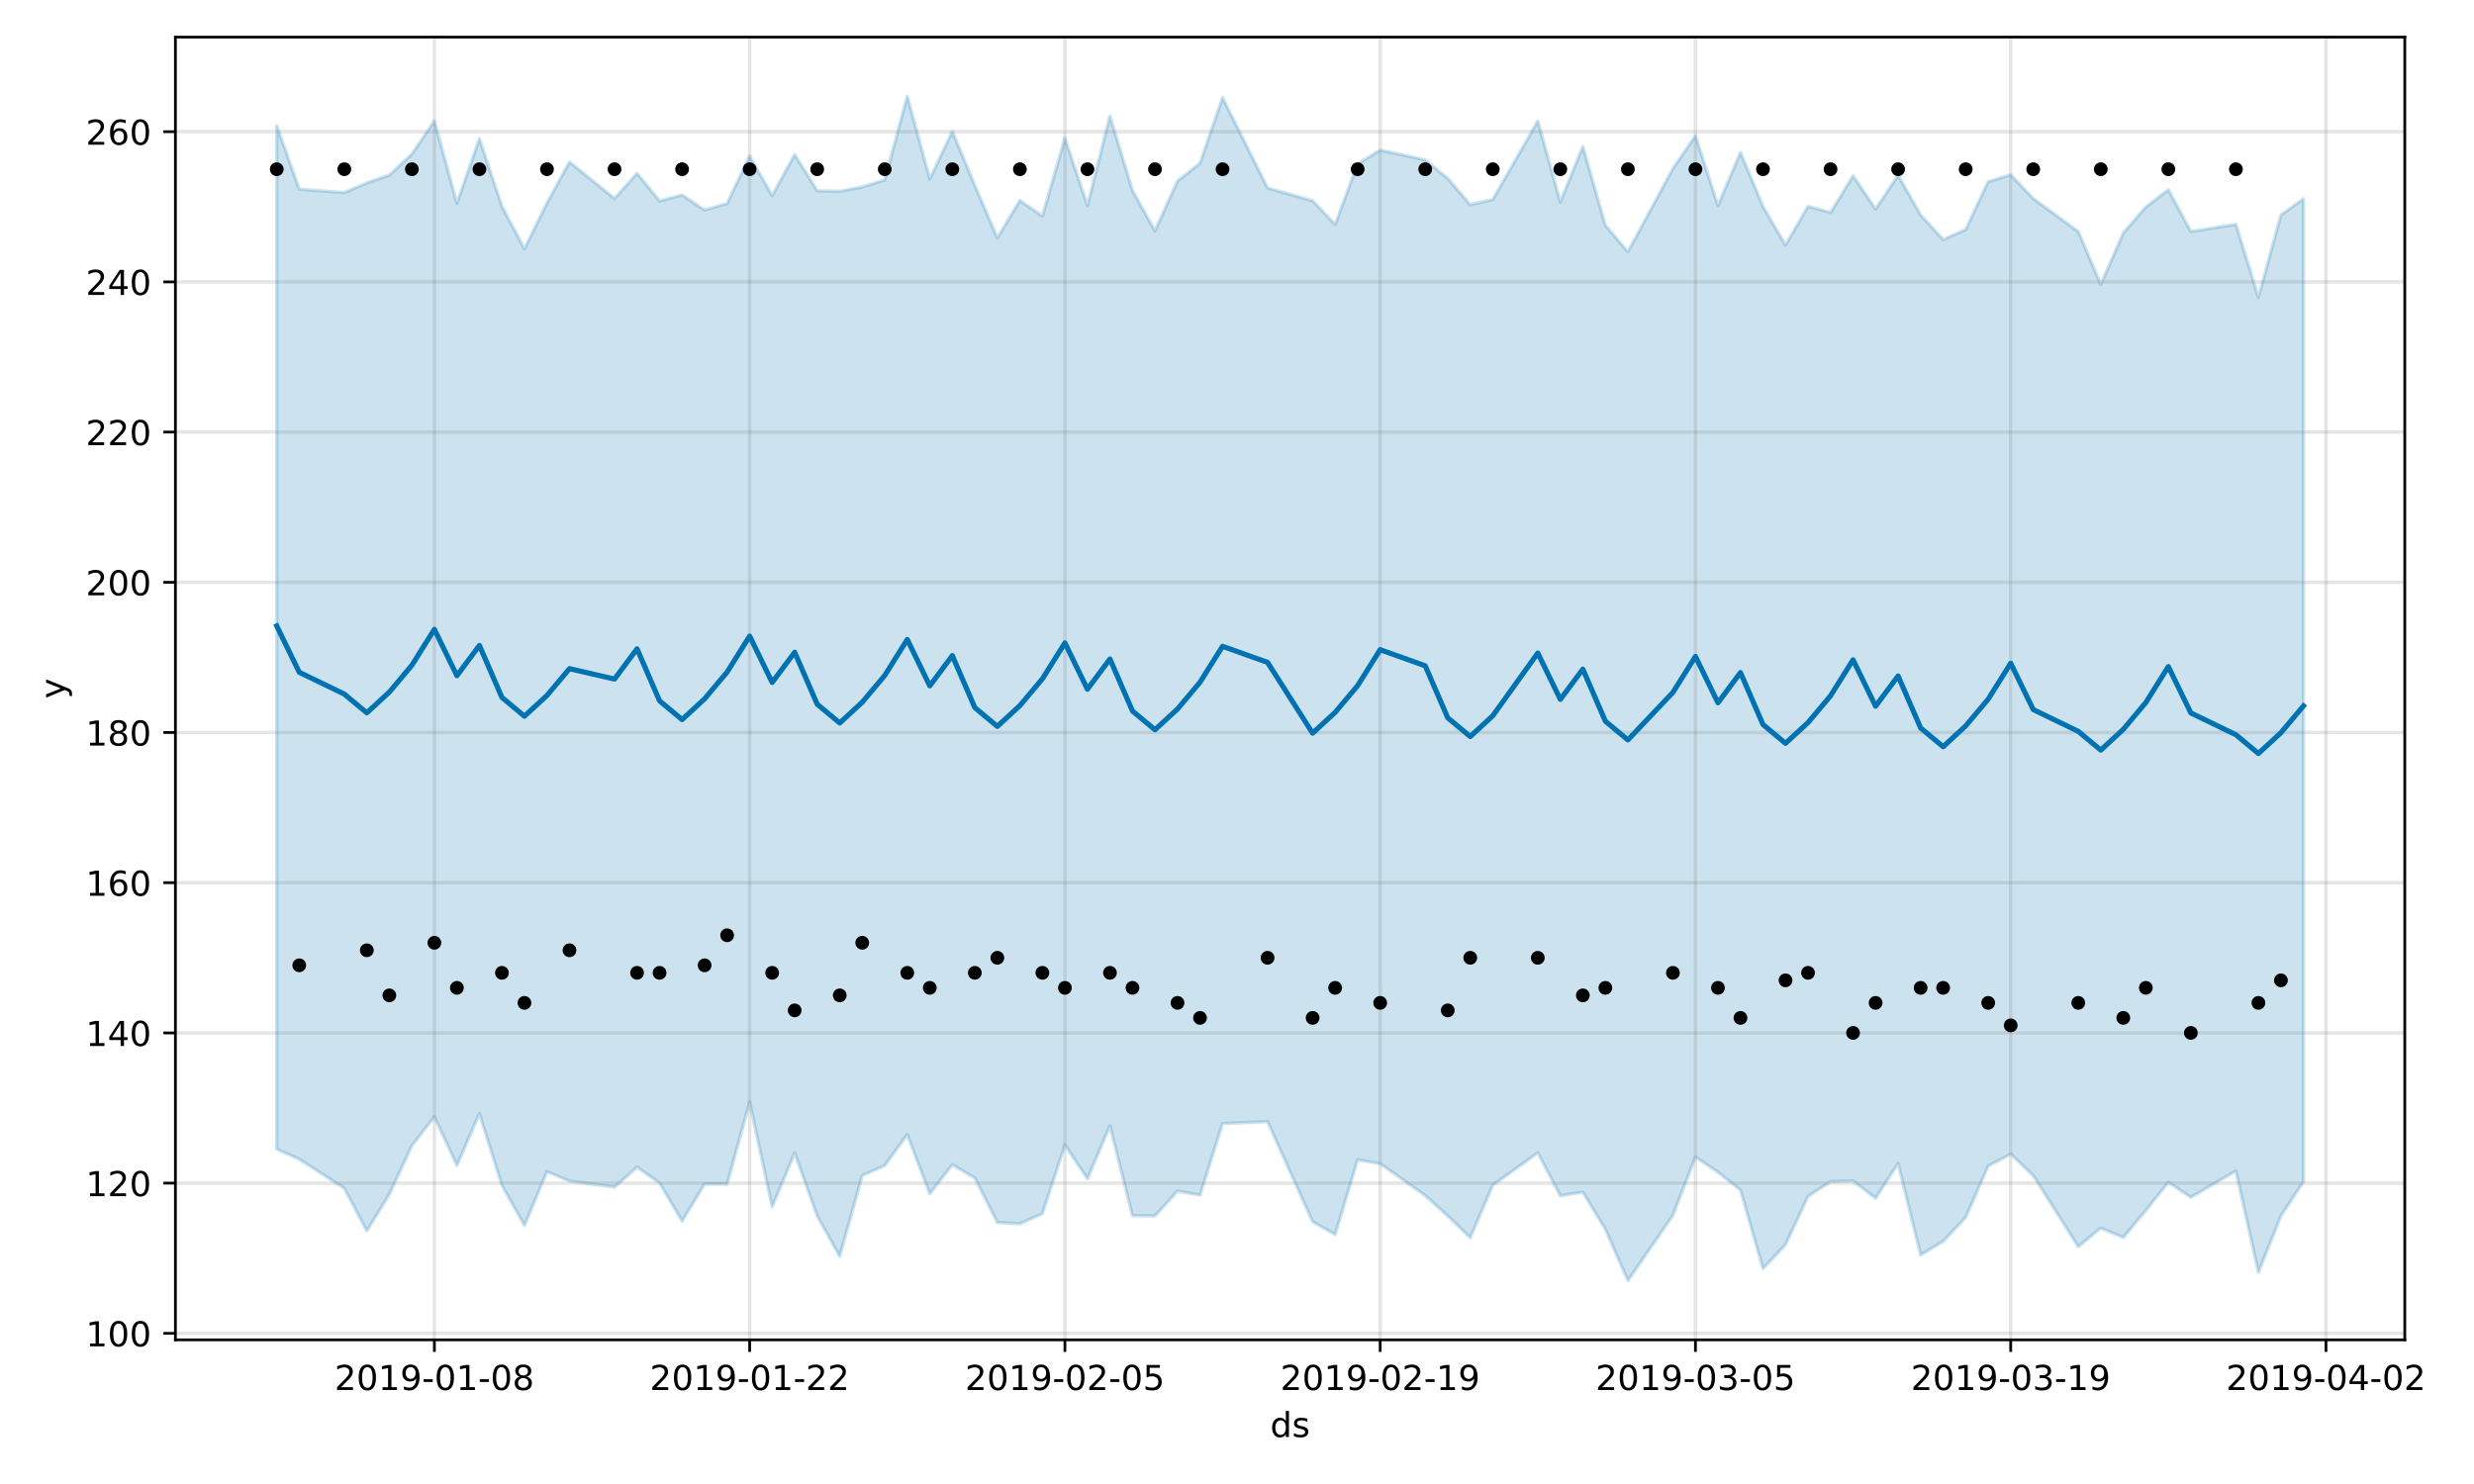 <?xml version="1.0" encoding="utf-8" standalone="no"?>
<!DOCTYPE svg PUBLIC "-//W3C//DTD SVG 1.1//EN"
  "http://www.w3.org/Graphics/SVG/1.1/DTD/svg11.dtd">
<!-- Created with matplotlib (https://matplotlib.org/) -->
<svg height="432pt" version="1.1" viewBox="0 0 720 432" width="720pt" xmlns="http://www.w3.org/2000/svg" xmlns:xlink="http://www.w3.org/1999/xlink">
 <defs>
  <style type="text/css">
*{stroke-linecap:butt;stroke-linejoin:round;}
  </style>
 </defs>
 <g id="figure_1">
  <g id="patch_1">
   <path d="M 0 432 
L 720 432 
L 720 0 
L 0 0 
z
" style="fill:#ffffff;"/>
  </g>
  <g id="axes_1">
   <g id="patch_2">
    <path d="M 51.05 390.04 
L 699.857 390.04 
L 699.857 10.8 
L 51.05 10.8 
z
" style="fill:#ffffff;"/>
   </g>
   <g id="PolyCollection_1">
    <defs>
     <path d="M 80.541 -395.401 
L 80.541 -97.48 
L 87.095 -94.548 
L 100.202 -86.094 
L 106.756 -73.654 
L 113.309 -84.319 
L 119.863 -98.468 
L 126.417 -106.869 
L 132.97 -92.76 
L 139.524 -107.809 
L 146.077 -86.923 
L 152.631 -75.261 
L 159.185 -90.925 
L 165.738 -88.192 
L 178.845 -86.419 
L 185.399 -92.228 
L 191.953 -87.621 
L 198.506 -76.534 
L 205.06 -87.32 
L 211.613 -87.311 
L 218.167 -111.126 
L 224.721 -80.711 
L 231.274 -96.376 
L 237.828 -78.029 
L 244.381 -66.291 
L 250.935 -89.783 
L 257.489 -92.717 
L 264.042 -101.703 
L 270.596 -84.501 
L 277.15 -92.938 
L 283.703 -89.087 
L 290.257 -76.117 
L 296.81 -75.753 
L 303.364 -78.704 
L 309.918 -98.713 
L 316.471 -88.86 
L 323.025 -104.246 
L 329.578 -78.116 
L 336.132 -78.046 
L 342.686 -85.274 
L 349.239 -84.078 
L 355.793 -104.921 
L 368.9 -105.472 
L 382.007 -76.372 
L 388.561 -72.617 
L 395.114 -94.384 
L 401.668 -93.242 
L 414.775 -83.977 
L 421.329 -78.038 
L 427.883 -71.689 
L 434.436 -86.966 
L 447.543 -96.396 
L 454.097 -83.916 
L 460.651 -84.935 
L 467.204 -74.163 
L 473.758 -59.198 
L 486.865 -78.205 
L 493.419 -95.198 
L 499.972 -90.771 
L 506.526 -85.574 
L 513.079 -62.705 
L 519.633 -69.655 
L 526.187 -83.732 
L 532.74 -88.011 
L 539.294 -88.226 
L 545.847 -83.204 
L 552.401 -93.302 
L 558.955 -66.703 
L 565.508 -70.612 
L 572.062 -77.596 
L 578.616 -92.574 
L 585.169 -96.055 
L 591.723 -89.791 
L 604.83 -69.079 
L 611.384 -74.502 
L 617.937 -71.77 
L 624.491 -79.622 
L 631.044 -87.818 
L 637.598 -83.466 
L 650.705 -91.133 
L 657.259 -61.6 
L 663.812 -78.045 
L 670.366 -87.984 
L 670.366 -374.125 
L 670.366 -374.125 
L 663.812 -369.412 
L 657.259 -345.456 
L 650.705 -366.677 
L 637.598 -364.613 
L 631.044 -376.766 
L 624.491 -371.717 
L 617.937 -364.164 
L 611.384 -349.184 
L 604.83 -364.6 
L 591.723 -374.209 
L 585.169 -381.118 
L 578.616 -379.126 
L 572.062 -365.179 
L 565.508 -362.252 
L 558.955 -369.396 
L 552.401 -380.965 
L 545.847 -371.14 
L 539.294 -380.816 
L 532.74 -370.134 
L 526.187 -371.919 
L 519.633 -360.661 
L 513.079 -371.858 
L 506.526 -387.635 
L 499.972 -372.135 
L 493.419 -392.467 
L 486.865 -382.93 
L 473.758 -358.683 
L 467.204 -366.414 
L 460.651 -389.328 
L 454.097 -373.185 
L 447.543 -396.762 
L 434.436 -373.906 
L 427.883 -372.428 
L 421.329 -380.058 
L 414.775 -385.452 
L 401.668 -388.297 
L 395.114 -384.283 
L 388.561 -366.649 
L 382.007 -373.556 
L 368.9 -377.284 
L 355.793 -403.575 
L 349.239 -384.483 
L 342.686 -379.309 
L 336.132 -364.792 
L 329.578 -376.53 
L 323.025 -398.209 
L 316.471 -372.187 
L 309.918 -391.78 
L 303.364 -369.097 
L 296.81 -373.629 
L 290.257 -362.735 
L 283.703 -378.007 
L 277.15 -393.735 
L 270.596 -379.897 
L 264.042 -403.962 
L 257.489 -379.598 
L 250.935 -377.568 
L 244.381 -376.301 
L 237.828 -376.489 
L 231.274 -386.992 
L 224.721 -375.053 
L 218.167 -386.592 
L 211.613 -372.778 
L 205.06 -370.849 
L 198.506 -375.241 
L 191.953 -373.494 
L 185.399 -381.562 
L 178.845 -374.199 
L 165.738 -384.841 
L 159.185 -372.894 
L 152.631 -359.541 
L 146.077 -371.942 
L 139.524 -391.624 
L 132.97 -372.82 
L 126.417 -396.788 
L 119.863 -387.139 
L 113.309 -381.004 
L 106.756 -378.768 
L 100.202 -375.94 
L 87.095 -376.929 
L 80.541 -395.401 
z
" id="m05ffdbef78" style="stroke:#0072b2;stroke-opacity:0.2;"/>
    </defs>
    <g clip-path="url(#pd833b4357b)">
     <use style="fill:#0072b2;fill-opacity:0.2;stroke:#0072b2;stroke-opacity:0.2;" x="0" xlink:href="#m05ffdbef78" y="432"/>
    </g>
   </g>
   <g id="matplotlib.axis_1">
    <g id="xtick_1">
     <g id="line2d_1">
      <path clip-path="url(#pd833b4357b)" d="M 126.417 390.04 
L 126.417 10.8 
" style="fill:none;stroke:#808080;stroke-linecap:square;stroke-opacity:0.2;"/>
     </g>
     <g id="line2d_2">
      <defs>
       <path d="M 0 0 
L 0 3.5 
" id="mf95ecdcba9" style="stroke:#000000;stroke-width:0.8;"/>
      </defs>
      <g>
       <use style="stroke:#000000;stroke-width:0.8;" x="126.417" xlink:href="#mf95ecdcba9" y="390.04"/>
      </g>
     </g>
     <g id="text_1">
      <!-- 2019-01-08 -->
      <defs>
       <path d="M 19.188 8.297 
L 53.609 8.297 
L 53.609 0 
L 7.328 0 
L 7.328 8.297 
Q 12.938 14.109 22.625 23.891 
Q 32.328 33.688 34.812 36.531 
Q 39.547 41.844 41.422 45.531 
Q 43.312 49.219 43.312 52.781 
Q 43.312 58.594 39.234 62.25 
Q 35.156 65.922 28.609 65.922 
Q 23.969 65.922 18.812 64.312 
Q 13.672 62.703 7.812 59.422 
L 7.812 69.391 
Q 13.766 71.781 18.938 73 
Q 24.125 74.219 28.422 74.219 
Q 39.75 74.219 46.484 68.547 
Q 53.219 62.891 53.219 53.422 
Q 53.219 48.922 51.531 44.891 
Q 49.859 40.875 45.406 35.406 
Q 44.188 33.984 37.641 27.219 
Q 31.109 20.453 19.188 8.297 
z
" id="DejaVuSans-50"/>
       <path d="M 31.781 66.406 
Q 24.172 66.406 20.328 58.906 
Q 16.5 51.422 16.5 36.375 
Q 16.5 21.391 20.328 13.891 
Q 24.172 6.391 31.781 6.391 
Q 39.453 6.391 43.281 13.891 
Q 47.125 21.391 47.125 36.375 
Q 47.125 51.422 43.281 58.906 
Q 39.453 66.406 31.781 66.406 
z
M 31.781 74.219 
Q 44.047 74.219 50.516 64.516 
Q 56.984 54.828 56.984 36.375 
Q 56.984 17.969 50.516 8.266 
Q 44.047 -1.422 31.781 -1.422 
Q 19.531 -1.422 13.062 8.266 
Q 6.594 17.969 6.594 36.375 
Q 6.594 54.828 13.062 64.516 
Q 19.531 74.219 31.781 74.219 
z
" id="DejaVuSans-48"/>
       <path d="M 12.406 8.297 
L 28.516 8.297 
L 28.516 63.922 
L 10.984 60.406 
L 10.984 69.391 
L 28.422 72.906 
L 38.281 72.906 
L 38.281 8.297 
L 54.391 8.297 
L 54.391 0 
L 12.406 0 
z
" id="DejaVuSans-49"/>
       <path d="M 10.984 1.516 
L 10.984 10.5 
Q 14.703 8.734 18.5 7.812 
Q 22.312 6.891 25.984 6.891 
Q 35.75 6.891 40.891 13.453 
Q 46.047 20.016 46.781 33.406 
Q 43.953 29.203 39.594 26.953 
Q 35.25 24.703 29.984 24.703 
Q 19.047 24.703 12.672 31.312 
Q 6.297 37.938 6.297 49.422 
Q 6.297 60.641 12.938 67.422 
Q 19.578 74.219 30.609 74.219 
Q 43.266 74.219 49.922 64.516 
Q 56.594 54.828 56.594 36.375 
Q 56.594 19.141 48.406 8.859 
Q 40.234 -1.422 26.422 -1.422 
Q 22.703 -1.422 18.891 -0.688 
Q 15.094 0.047 10.984 1.516 
z
M 30.609 32.422 
Q 37.25 32.422 41.125 36.953 
Q 45.016 41.5 45.016 49.422 
Q 45.016 57.281 41.125 61.844 
Q 37.25 66.406 30.609 66.406 
Q 23.969 66.406 20.094 61.844 
Q 16.219 57.281 16.219 49.422 
Q 16.219 41.5 20.094 36.953 
Q 23.969 32.422 30.609 32.422 
z
" id="DejaVuSans-57"/>
       <path d="M 4.891 31.391 
L 31.203 31.391 
L 31.203 23.391 
L 4.891 23.391 
z
" id="DejaVuSans-45"/>
       <path d="M 31.781 34.625 
Q 24.75 34.625 20.719 30.859 
Q 16.703 27.094 16.703 20.516 
Q 16.703 13.922 20.719 10.156 
Q 24.75 6.391 31.781 6.391 
Q 38.812 6.391 42.859 10.172 
Q 46.922 13.969 46.922 20.516 
Q 46.922 27.094 42.891 30.859 
Q 38.875 34.625 31.781 34.625 
z
M 21.922 38.812 
Q 15.578 40.375 12.031 44.719 
Q 8.5 49.078 8.5 55.328 
Q 8.5 64.062 14.719 69.141 
Q 20.953 74.219 31.781 74.219 
Q 42.672 74.219 48.875 69.141 
Q 55.078 64.062 55.078 55.328 
Q 55.078 49.078 51.531 44.719 
Q 48 40.375 41.703 38.812 
Q 48.828 37.156 52.797 32.312 
Q 56.781 27.484 56.781 20.516 
Q 56.781 9.906 50.312 4.234 
Q 43.844 -1.422 31.781 -1.422 
Q 19.734 -1.422 13.25 4.234 
Q 6.781 9.906 6.781 20.516 
Q 6.781 27.484 10.781 32.312 
Q 14.797 37.156 21.922 38.812 
z
M 18.312 54.391 
Q 18.312 48.734 21.844 45.562 
Q 25.391 42.391 31.781 42.391 
Q 38.141 42.391 41.719 45.562 
Q 45.312 48.734 45.312 54.391 
Q 45.312 60.062 41.719 63.234 
Q 38.141 66.406 31.781 66.406 
Q 25.391 66.406 21.844 63.234 
Q 18.312 60.062 18.312 54.391 
z
" id="DejaVuSans-56"/>
      </defs>
      <g transform="translate(97.359 404.638)scale(0.1 -0.1)">
       <use xlink:href="#DejaVuSans-50"/>
       <use x="63.623" xlink:href="#DejaVuSans-48"/>
       <use x="127.246" xlink:href="#DejaVuSans-49"/>
       <use x="190.869" xlink:href="#DejaVuSans-57"/>
       <use x="254.492" xlink:href="#DejaVuSans-45"/>
       <use x="290.576" xlink:href="#DejaVuSans-48"/>
       <use x="354.199" xlink:href="#DejaVuSans-49"/>
       <use x="417.822" xlink:href="#DejaVuSans-45"/>
       <use x="453.906" xlink:href="#DejaVuSans-48"/>
       <use x="517.529" xlink:href="#DejaVuSans-56"/>
      </g>
     </g>
    </g>
    <g id="xtick_2">
     <g id="line2d_3">
      <path clip-path="url(#pd833b4357b)" d="M 218.167 390.04 
L 218.167 10.8 
" style="fill:none;stroke:#808080;stroke-linecap:square;stroke-opacity:0.2;"/>
     </g>
     <g id="line2d_4">
      <g>
       <use style="stroke:#000000;stroke-width:0.8;" x="218.167" xlink:href="#mf95ecdcba9" y="390.04"/>
      </g>
     </g>
     <g id="text_2">
      <!-- 2019-01-22 -->
      <g transform="translate(189.109 404.638)scale(0.1 -0.1)">
       <use xlink:href="#DejaVuSans-50"/>
       <use x="63.623" xlink:href="#DejaVuSans-48"/>
       <use x="127.246" xlink:href="#DejaVuSans-49"/>
       <use x="190.869" xlink:href="#DejaVuSans-57"/>
       <use x="254.492" xlink:href="#DejaVuSans-45"/>
       <use x="290.576" xlink:href="#DejaVuSans-48"/>
       <use x="354.199" xlink:href="#DejaVuSans-49"/>
       <use x="417.822" xlink:href="#DejaVuSans-45"/>
       <use x="453.906" xlink:href="#DejaVuSans-50"/>
       <use x="517.529" xlink:href="#DejaVuSans-50"/>
      </g>
     </g>
    </g>
    <g id="xtick_3">
     <g id="line2d_5">
      <path clip-path="url(#pd833b4357b)" d="M 309.918 390.04 
L 309.918 10.8 
" style="fill:none;stroke:#808080;stroke-linecap:square;stroke-opacity:0.2;"/>
     </g>
     <g id="line2d_6">
      <g>
       <use style="stroke:#000000;stroke-width:0.8;" x="309.918" xlink:href="#mf95ecdcba9" y="390.04"/>
      </g>
     </g>
     <g id="text_3">
      <!-- 2019-02-05 -->
      <defs>
       <path d="M 10.797 72.906 
L 49.516 72.906 
L 49.516 64.594 
L 19.828 64.594 
L 19.828 46.734 
Q 21.969 47.469 24.109 47.828 
Q 26.266 48.188 28.422 48.188 
Q 40.625 48.188 47.75 41.5 
Q 54.891 34.812 54.891 23.391 
Q 54.891 11.625 47.562 5.094 
Q 40.234 -1.422 26.906 -1.422 
Q 22.312 -1.422 17.547 -0.641 
Q 12.797 0.141 7.719 1.703 
L 7.719 11.625 
Q 12.109 9.234 16.797 8.062 
Q 21.484 6.891 26.703 6.891 
Q 35.156 6.891 40.078 11.328 
Q 45.016 15.766 45.016 23.391 
Q 45.016 31 40.078 35.438 
Q 35.156 39.891 26.703 39.891 
Q 22.75 39.891 18.812 39.016 
Q 14.891 38.141 10.797 36.281 
z
" id="DejaVuSans-53"/>
      </defs>
      <g transform="translate(280.86 404.638)scale(0.1 -0.1)">
       <use xlink:href="#DejaVuSans-50"/>
       <use x="63.623" xlink:href="#DejaVuSans-48"/>
       <use x="127.246" xlink:href="#DejaVuSans-49"/>
       <use x="190.869" xlink:href="#DejaVuSans-57"/>
       <use x="254.492" xlink:href="#DejaVuSans-45"/>
       <use x="290.576" xlink:href="#DejaVuSans-48"/>
       <use x="354.199" xlink:href="#DejaVuSans-50"/>
       <use x="417.822" xlink:href="#DejaVuSans-45"/>
       <use x="453.906" xlink:href="#DejaVuSans-48"/>
       <use x="517.529" xlink:href="#DejaVuSans-53"/>
      </g>
     </g>
    </g>
    <g id="xtick_4">
     <g id="line2d_7">
      <path clip-path="url(#pd833b4357b)" d="M 401.668 390.04 
L 401.668 10.8 
" style="fill:none;stroke:#808080;stroke-linecap:square;stroke-opacity:0.2;"/>
     </g>
     <g id="line2d_8">
      <g>
       <use style="stroke:#000000;stroke-width:0.8;" x="401.668" xlink:href="#mf95ecdcba9" y="390.04"/>
      </g>
     </g>
     <g id="text_4">
      <!-- 2019-02-19 -->
      <g transform="translate(372.61 404.638)scale(0.1 -0.1)">
       <use xlink:href="#DejaVuSans-50"/>
       <use x="63.623" xlink:href="#DejaVuSans-48"/>
       <use x="127.246" xlink:href="#DejaVuSans-49"/>
       <use x="190.869" xlink:href="#DejaVuSans-57"/>
       <use x="254.492" xlink:href="#DejaVuSans-45"/>
       <use x="290.576" xlink:href="#DejaVuSans-48"/>
       <use x="354.199" xlink:href="#DejaVuSans-50"/>
       <use x="417.822" xlink:href="#DejaVuSans-45"/>
       <use x="453.906" xlink:href="#DejaVuSans-49"/>
       <use x="517.529" xlink:href="#DejaVuSans-57"/>
      </g>
     </g>
    </g>
    <g id="xtick_5">
     <g id="line2d_9">
      <path clip-path="url(#pd833b4357b)" d="M 493.419 390.04 
L 493.419 10.8 
" style="fill:none;stroke:#808080;stroke-linecap:square;stroke-opacity:0.2;"/>
     </g>
     <g id="line2d_10">
      <g>
       <use style="stroke:#000000;stroke-width:0.8;" x="493.419" xlink:href="#mf95ecdcba9" y="390.04"/>
      </g>
     </g>
     <g id="text_5">
      <!-- 2019-03-05 -->
      <defs>
       <path d="M 40.578 39.312 
Q 47.656 37.797 51.625 33 
Q 55.609 28.219 55.609 21.188 
Q 55.609 10.406 48.188 4.484 
Q 40.766 -1.422 27.094 -1.422 
Q 22.516 -1.422 17.656 -0.516 
Q 12.797 0.391 7.625 2.203 
L 7.625 11.719 
Q 11.719 9.328 16.594 8.109 
Q 21.484 6.891 26.812 6.891 
Q 36.078 6.891 40.938 10.547 
Q 45.797 14.203 45.797 21.188 
Q 45.797 27.641 41.281 31.266 
Q 36.766 34.906 28.719 34.906 
L 20.219 34.906 
L 20.219 43.016 
L 29.109 43.016 
Q 36.375 43.016 40.234 45.922 
Q 44.094 48.828 44.094 54.297 
Q 44.094 59.906 40.109 62.906 
Q 36.141 65.922 28.719 65.922 
Q 24.656 65.922 20.016 65.031 
Q 15.375 64.156 9.812 62.312 
L 9.812 71.094 
Q 15.438 72.656 20.344 73.438 
Q 25.25 74.219 29.594 74.219 
Q 40.828 74.219 47.359 69.109 
Q 53.906 64.016 53.906 55.328 
Q 53.906 49.266 50.438 45.094 
Q 46.969 40.922 40.578 39.312 
z
" id="DejaVuSans-51"/>
      </defs>
      <g transform="translate(464.361 404.638)scale(0.1 -0.1)">
       <use xlink:href="#DejaVuSans-50"/>
       <use x="63.623" xlink:href="#DejaVuSans-48"/>
       <use x="127.246" xlink:href="#DejaVuSans-49"/>
       <use x="190.869" xlink:href="#DejaVuSans-57"/>
       <use x="254.492" xlink:href="#DejaVuSans-45"/>
       <use x="290.576" xlink:href="#DejaVuSans-48"/>
       <use x="354.199" xlink:href="#DejaVuSans-51"/>
       <use x="417.822" xlink:href="#DejaVuSans-45"/>
       <use x="453.906" xlink:href="#DejaVuSans-48"/>
       <use x="517.529" xlink:href="#DejaVuSans-53"/>
      </g>
     </g>
    </g>
    <g id="xtick_6">
     <g id="line2d_11">
      <path clip-path="url(#pd833b4357b)" d="M 585.169 390.04 
L 585.169 10.8 
" style="fill:none;stroke:#808080;stroke-linecap:square;stroke-opacity:0.2;"/>
     </g>
     <g id="line2d_12">
      <g>
       <use style="stroke:#000000;stroke-width:0.8;" x="585.169" xlink:href="#mf95ecdcba9" y="390.04"/>
      </g>
     </g>
     <g id="text_6">
      <!-- 2019-03-19 -->
      <g transform="translate(556.111 404.638)scale(0.1 -0.1)">
       <use xlink:href="#DejaVuSans-50"/>
       <use x="63.623" xlink:href="#DejaVuSans-48"/>
       <use x="127.246" xlink:href="#DejaVuSans-49"/>
       <use x="190.869" xlink:href="#DejaVuSans-57"/>
       <use x="254.492" xlink:href="#DejaVuSans-45"/>
       <use x="290.576" xlink:href="#DejaVuSans-48"/>
       <use x="354.199" xlink:href="#DejaVuSans-51"/>
       <use x="417.822" xlink:href="#DejaVuSans-45"/>
       <use x="453.906" xlink:href="#DejaVuSans-49"/>
       <use x="517.529" xlink:href="#DejaVuSans-57"/>
      </g>
     </g>
    </g>
    <g id="xtick_7">
     <g id="line2d_13">
      <path clip-path="url(#pd833b4357b)" d="M 676.92 390.04 
L 676.92 10.8 
" style="fill:none;stroke:#808080;stroke-linecap:square;stroke-opacity:0.2;"/>
     </g>
     <g id="line2d_14">
      <g>
       <use style="stroke:#000000;stroke-width:0.8;" x="676.92" xlink:href="#mf95ecdcba9" y="390.04"/>
      </g>
     </g>
     <g id="text_7">
      <!-- 2019-04-02 -->
      <defs>
       <path d="M 37.797 64.312 
L 12.891 25.391 
L 37.797 25.391 
z
M 35.203 72.906 
L 47.609 72.906 
L 47.609 25.391 
L 58.016 25.391 
L 58.016 17.188 
L 47.609 17.188 
L 47.609 0 
L 37.797 0 
L 37.797 17.188 
L 4.891 17.188 
L 4.891 26.703 
z
" id="DejaVuSans-52"/>
      </defs>
      <g transform="translate(647.862 404.638)scale(0.1 -0.1)">
       <use xlink:href="#DejaVuSans-50"/>
       <use x="63.623" xlink:href="#DejaVuSans-48"/>
       <use x="127.246" xlink:href="#DejaVuSans-49"/>
       <use x="190.869" xlink:href="#DejaVuSans-57"/>
       <use x="254.492" xlink:href="#DejaVuSans-45"/>
       <use x="290.576" xlink:href="#DejaVuSans-48"/>
       <use x="354.199" xlink:href="#DejaVuSans-52"/>
       <use x="417.822" xlink:href="#DejaVuSans-45"/>
       <use x="453.906" xlink:href="#DejaVuSans-48"/>
       <use x="517.529" xlink:href="#DejaVuSans-50"/>
      </g>
     </g>
    </g>
    <g id="text_8">
     <!-- ds -->
     <defs>
      <path d="M 45.406 46.391 
L 45.406 75.984 
L 54.391 75.984 
L 54.391 0 
L 45.406 0 
L 45.406 8.203 
Q 42.578 3.328 38.25 0.953 
Q 33.938 -1.422 27.875 -1.422 
Q 17.969 -1.422 11.734 6.484 
Q 5.516 14.406 5.516 27.297 
Q 5.516 40.188 11.734 48.094 
Q 17.969 56 27.875 56 
Q 33.938 56 38.25 53.625 
Q 42.578 51.266 45.406 46.391 
z
M 14.797 27.297 
Q 14.797 17.391 18.875 11.75 
Q 22.953 6.109 30.078 6.109 
Q 37.203 6.109 41.297 11.75 
Q 45.406 17.391 45.406 27.297 
Q 45.406 37.203 41.297 42.844 
Q 37.203 48.484 30.078 48.484 
Q 22.953 48.484 18.875 42.844 
Q 14.797 37.203 14.797 27.297 
z
" id="DejaVuSans-100"/>
      <path d="M 44.281 53.078 
L 44.281 44.578 
Q 40.484 46.531 36.375 47.5 
Q 32.281 48.484 27.875 48.484 
Q 21.188 48.484 17.844 46.438 
Q 14.5 44.391 14.5 40.281 
Q 14.5 37.156 16.891 35.375 
Q 19.281 33.594 26.516 31.984 
L 29.594 31.297 
Q 39.156 29.25 43.188 25.516 
Q 47.219 21.781 47.219 15.094 
Q 47.219 7.469 41.188 3.016 
Q 35.156 -1.422 24.609 -1.422 
Q 20.219 -1.422 15.453 -0.562 
Q 10.688 0.297 5.422 2 
L 5.422 11.281 
Q 10.406 8.688 15.234 7.391 
Q 20.062 6.109 24.812 6.109 
Q 31.156 6.109 34.562 8.281 
Q 37.984 10.453 37.984 14.406 
Q 37.984 18.062 35.516 20.016 
Q 33.062 21.969 24.703 23.781 
L 21.578 24.516 
Q 13.234 26.266 9.516 29.906 
Q 5.812 33.547 5.812 39.891 
Q 5.812 47.609 11.281 51.797 
Q 16.75 56 26.812 56 
Q 31.781 56 36.172 55.266 
Q 40.578 54.547 44.281 53.078 
z
" id="DejaVuSans-115"/>
     </defs>
     <g transform="translate(369.675 418.317)scale(0.1 -0.1)">
      <use xlink:href="#DejaVuSans-100"/>
      <use x="63.477" xlink:href="#DejaVuSans-115"/>
     </g>
    </g>
   </g>
   <g id="matplotlib.axis_2">
    <g id="ytick_1">
     <g id="line2d_15">
      <path clip-path="url(#pd833b4357b)" d="M 51.05 388.135 
L 699.857 388.135 
" style="fill:none;stroke:#808080;stroke-linecap:square;stroke-opacity:0.2;"/>
     </g>
     <g id="line2d_16">
      <defs>
       <path d="M 0 0 
L -3.5 0 
" id="m1fc83abec6" style="stroke:#000000;stroke-width:0.8;"/>
      </defs>
      <g>
       <use style="stroke:#000000;stroke-width:0.8;" x="51.05" xlink:href="#m1fc83abec6" y="388.135"/>
      </g>
     </g>
     <g id="text_9">
      <!-- 100 -->
      <g transform="translate(24.962 391.934)scale(0.1 -0.1)">
       <use xlink:href="#DejaVuSans-49"/>
       <use x="63.623" xlink:href="#DejaVuSans-48"/>
       <use x="127.246" xlink:href="#DejaVuSans-48"/>
      </g>
     </g>
    </g>
    <g id="ytick_2">
     <g id="line2d_17">
      <path clip-path="url(#pd833b4357b)" d="M 51.05 344.41 
L 699.857 344.41 
" style="fill:none;stroke:#808080;stroke-linecap:square;stroke-opacity:0.2;"/>
     </g>
     <g id="line2d_18">
      <g>
       <use style="stroke:#000000;stroke-width:0.8;" x="51.05" xlink:href="#m1fc83abec6" y="344.41"/>
      </g>
     </g>
     <g id="text_10">
      <!-- 120 -->
      <g transform="translate(24.962 348.209)scale(0.1 -0.1)">
       <use xlink:href="#DejaVuSans-49"/>
       <use x="63.623" xlink:href="#DejaVuSans-50"/>
       <use x="127.246" xlink:href="#DejaVuSans-48"/>
      </g>
     </g>
    </g>
    <g id="ytick_3">
     <g id="line2d_19">
      <path clip-path="url(#pd833b4357b)" d="M 51.05 300.684 
L 699.857 300.684 
" style="fill:none;stroke:#808080;stroke-linecap:square;stroke-opacity:0.2;"/>
     </g>
     <g id="line2d_20">
      <g>
       <use style="stroke:#000000;stroke-width:0.8;" x="51.05" xlink:href="#m1fc83abec6" y="300.684"/>
      </g>
     </g>
     <g id="text_11">
      <!-- 140 -->
      <g transform="translate(24.962 304.483)scale(0.1 -0.1)">
       <use xlink:href="#DejaVuSans-49"/>
       <use x="63.623" xlink:href="#DejaVuSans-52"/>
       <use x="127.246" xlink:href="#DejaVuSans-48"/>
      </g>
     </g>
    </g>
    <g id="ytick_4">
     <g id="line2d_21">
      <path clip-path="url(#pd833b4357b)" d="M 51.05 256.958 
L 699.857 256.958 
" style="fill:none;stroke:#808080;stroke-linecap:square;stroke-opacity:0.2;"/>
     </g>
     <g id="line2d_22">
      <g>
       <use style="stroke:#000000;stroke-width:0.8;" x="51.05" xlink:href="#m1fc83abec6" y="256.958"/>
      </g>
     </g>
     <g id="text_12">
      <!-- 160 -->
      <defs>
       <path d="M 33.016 40.375 
Q 26.375 40.375 22.484 35.828 
Q 18.609 31.297 18.609 23.391 
Q 18.609 15.531 22.484 10.953 
Q 26.375 6.391 33.016 6.391 
Q 39.656 6.391 43.531 10.953 
Q 47.406 15.531 47.406 23.391 
Q 47.406 31.297 43.531 35.828 
Q 39.656 40.375 33.016 40.375 
z
M 52.594 71.297 
L 52.594 62.312 
Q 48.875 64.062 45.094 64.984 
Q 41.312 65.922 37.594 65.922 
Q 27.828 65.922 22.672 59.328 
Q 17.531 52.734 16.797 39.406 
Q 19.672 43.656 24.016 45.922 
Q 28.375 48.188 33.594 48.188 
Q 44.578 48.188 50.953 41.516 
Q 57.328 34.859 57.328 23.391 
Q 57.328 12.156 50.688 5.359 
Q 44.047 -1.422 33.016 -1.422 
Q 20.359 -1.422 13.672 8.266 
Q 6.984 17.969 6.984 36.375 
Q 6.984 53.656 15.188 63.938 
Q 23.391 74.219 37.203 74.219 
Q 40.922 74.219 44.703 73.484 
Q 48.484 72.75 52.594 71.297 
z
" id="DejaVuSans-54"/>
      </defs>
      <g transform="translate(24.962 260.758)scale(0.1 -0.1)">
       <use xlink:href="#DejaVuSans-49"/>
       <use x="63.623" xlink:href="#DejaVuSans-54"/>
       <use x="127.246" xlink:href="#DejaVuSans-48"/>
      </g>
     </g>
    </g>
    <g id="ytick_5">
     <g id="line2d_23">
      <path clip-path="url(#pd833b4357b)" d="M 51.05 213.233 
L 699.857 213.233 
" style="fill:none;stroke:#808080;stroke-linecap:square;stroke-opacity:0.2;"/>
     </g>
     <g id="line2d_24">
      <g>
       <use style="stroke:#000000;stroke-width:0.8;" x="51.05" xlink:href="#m1fc83abec6" y="213.233"/>
      </g>
     </g>
     <g id="text_13">
      <!-- 180 -->
      <g transform="translate(24.962 217.032)scale(0.1 -0.1)">
       <use xlink:href="#DejaVuSans-49"/>
       <use x="63.623" xlink:href="#DejaVuSans-56"/>
       <use x="127.246" xlink:href="#DejaVuSans-48"/>
      </g>
     </g>
    </g>
    <g id="ytick_6">
     <g id="line2d_25">
      <path clip-path="url(#pd833b4357b)" d="M 51.05 169.507 
L 699.857 169.507 
" style="fill:none;stroke:#808080;stroke-linecap:square;stroke-opacity:0.2;"/>
     </g>
     <g id="line2d_26">
      <g>
       <use style="stroke:#000000;stroke-width:0.8;" x="51.05" xlink:href="#m1fc83abec6" y="169.507"/>
      </g>
     </g>
     <g id="text_14">
      <!-- 200 -->
      <g transform="translate(24.962 173.306)scale(0.1 -0.1)">
       <use xlink:href="#DejaVuSans-50"/>
       <use x="63.623" xlink:href="#DejaVuSans-48"/>
       <use x="127.246" xlink:href="#DejaVuSans-48"/>
      </g>
     </g>
    </g>
    <g id="ytick_7">
     <g id="line2d_27">
      <path clip-path="url(#pd833b4357b)" d="M 51.05 125.782 
L 699.857 125.782 
" style="fill:none;stroke:#808080;stroke-linecap:square;stroke-opacity:0.2;"/>
     </g>
     <g id="line2d_28">
      <g>
       <use style="stroke:#000000;stroke-width:0.8;" x="51.05" xlink:href="#m1fc83abec6" y="125.782"/>
      </g>
     </g>
     <g id="text_15">
      <!-- 220 -->
      <g transform="translate(24.962 129.581)scale(0.1 -0.1)">
       <use xlink:href="#DejaVuSans-50"/>
       <use x="63.623" xlink:href="#DejaVuSans-50"/>
       <use x="127.246" xlink:href="#DejaVuSans-48"/>
      </g>
     </g>
    </g>
    <g id="ytick_8">
     <g id="line2d_29">
      <path clip-path="url(#pd833b4357b)" d="M 51.05 82.056 
L 699.857 82.056 
" style="fill:none;stroke:#808080;stroke-linecap:square;stroke-opacity:0.2;"/>
     </g>
     <g id="line2d_30">
      <g>
       <use style="stroke:#000000;stroke-width:0.8;" x="51.05" xlink:href="#m1fc83abec6" y="82.056"/>
      </g>
     </g>
     <g id="text_16">
      <!-- 240 -->
      <g transform="translate(24.962 85.855)scale(0.1 -0.1)">
       <use xlink:href="#DejaVuSans-50"/>
       <use x="63.623" xlink:href="#DejaVuSans-52"/>
       <use x="127.246" xlink:href="#DejaVuSans-48"/>
      </g>
     </g>
    </g>
    <g id="ytick_9">
     <g id="line2d_31">
      <path clip-path="url(#pd833b4357b)" d="M 51.05 38.331 
L 699.857 38.331 
" style="fill:none;stroke:#808080;stroke-linecap:square;stroke-opacity:0.2;"/>
     </g>
     <g id="line2d_32">
      <g>
       <use style="stroke:#000000;stroke-width:0.8;" x="51.05" xlink:href="#m1fc83abec6" y="38.331"/>
      </g>
     </g>
     <g id="text_17">
      <!-- 260 -->
      <g transform="translate(24.962 42.13)scale(0.1 -0.1)">
       <use xlink:href="#DejaVuSans-50"/>
       <use x="63.623" xlink:href="#DejaVuSans-54"/>
       <use x="127.246" xlink:href="#DejaVuSans-48"/>
      </g>
     </g>
    </g>
    <g id="text_18">
     <!-- y -->
     <defs>
      <path d="M 32.172 -5.078 
Q 28.375 -14.844 24.75 -17.812 
Q 21.141 -20.797 15.094 -20.797 
L 7.906 -20.797 
L 7.906 -13.281 
L 13.188 -13.281 
Q 16.891 -13.281 18.938 -11.516 
Q 21 -9.766 23.484 -3.219 
L 25.094 0.875 
L 2.984 54.688 
L 12.5 54.688 
L 29.594 11.922 
L 46.688 54.688 
L 56.203 54.688 
z
" id="DejaVuSans-121"/>
     </defs>
     <g transform="translate(18.883 203.379)rotate(-90)scale(0.1 -0.1)">
      <use xlink:href="#DejaVuSans-121"/>
     </g>
    </g>
   </g>
   <g id="line2d_33">
    <defs>
     <path d="M 0 1.5 
C 0.398 1.5 0.779 1.342 1.061 1.061 
C 1.342 0.779 1.5 0.398 1.5 0 
C 1.5 -0.398 1.342 -0.779 1.061 -1.061 
C 0.779 -1.342 0.398 -1.5 0 -1.5 
C -0.398 -1.5 -0.779 -1.342 -1.061 -1.061 
C -1.342 -0.779 -1.5 -0.398 -1.5 0 
C -1.5 0.398 -1.342 0.779 -1.061 1.061 
C -0.779 1.342 -0.398 1.5 0 1.5 
z
" id="m60c724cb78" style="stroke:#000000;"/>
    </defs>
    <g clip-path="url(#pd833b4357b)">
     <use style="stroke:#000000;" x="80.541" xlink:href="#m60c724cb78" y="49.262"/>
     <use style="stroke:#000000;" x="87.095" xlink:href="#m60c724cb78" y="281.008"/>
     <use style="stroke:#000000;" x="100.202" xlink:href="#m60c724cb78" y="49.262"/>
     <use style="stroke:#000000;" x="106.756" xlink:href="#m60c724cb78" y="276.635"/>
     <use style="stroke:#000000;" x="113.309" xlink:href="#m60c724cb78" y="289.753"/>
     <use style="stroke:#000000;" x="119.863" xlink:href="#m60c724cb78" y="49.262"/>
     <use style="stroke:#000000;" x="126.417" xlink:href="#m60c724cb78" y="274.449"/>
     <use style="stroke:#000000;" x="132.97" xlink:href="#m60c724cb78" y="287.566"/>
     <use style="stroke:#000000;" x="139.524" xlink:href="#m60c724cb78" y="49.262"/>
     <use style="stroke:#000000;" x="146.077" xlink:href="#m60c724cb78" y="283.194"/>
     <use style="stroke:#000000;" x="152.631" xlink:href="#m60c724cb78" y="291.939"/>
     <use style="stroke:#000000;" x="159.185" xlink:href="#m60c724cb78" y="49.262"/>
     <use style="stroke:#000000;" x="165.738" xlink:href="#m60c724cb78" y="276.635"/>
     <use style="stroke:#000000;" x="178.845" xlink:href="#m60c724cb78" y="49.262"/>
     <use style="stroke:#000000;" x="185.399" xlink:href="#m60c724cb78" y="283.194"/>
     <use style="stroke:#000000;" x="191.953" xlink:href="#m60c724cb78" y="283.194"/>
     <use style="stroke:#000000;" x="198.506" xlink:href="#m60c724cb78" y="49.262"/>
     <use style="stroke:#000000;" x="205.06" xlink:href="#m60c724cb78" y="281.008"/>
     <use style="stroke:#000000;" x="211.613" xlink:href="#m60c724cb78" y="272.262"/>
     <use style="stroke:#000000;" x="218.167" xlink:href="#m60c724cb78" y="49.262"/>
     <use style="stroke:#000000;" x="224.721" xlink:href="#m60c724cb78" y="283.194"/>
     <use style="stroke:#000000;" x="231.274" xlink:href="#m60c724cb78" y="294.125"/>
     <use style="stroke:#000000;" x="237.828" xlink:href="#m60c724cb78" y="49.262"/>
     <use style="stroke:#000000;" x="244.381" xlink:href="#m60c724cb78" y="289.753"/>
     <use style="stroke:#000000;" x="250.935" xlink:href="#m60c724cb78" y="274.449"/>
     <use style="stroke:#000000;" x="257.489" xlink:href="#m60c724cb78" y="49.262"/>
     <use style="stroke:#000000;" x="264.042" xlink:href="#m60c724cb78" y="283.194"/>
     <use style="stroke:#000000;" x="270.596" xlink:href="#m60c724cb78" y="287.566"/>
     <use style="stroke:#000000;" x="277.15" xlink:href="#m60c724cb78" y="49.262"/>
     <use style="stroke:#000000;" x="283.703" xlink:href="#m60c724cb78" y="283.194"/>
     <use style="stroke:#000000;" x="290.257" xlink:href="#m60c724cb78" y="278.821"/>
     <use style="stroke:#000000;" x="296.81" xlink:href="#m60c724cb78" y="49.262"/>
     <use style="stroke:#000000;" x="303.364" xlink:href="#m60c724cb78" y="283.194"/>
     <use style="stroke:#000000;" x="309.918" xlink:href="#m60c724cb78" y="287.566"/>
     <use style="stroke:#000000;" x="316.471" xlink:href="#m60c724cb78" y="49.262"/>
     <use style="stroke:#000000;" x="323.025" xlink:href="#m60c724cb78" y="283.194"/>
     <use style="stroke:#000000;" x="329.578" xlink:href="#m60c724cb78" y="287.566"/>
     <use style="stroke:#000000;" x="336.132" xlink:href="#m60c724cb78" y="49.262"/>
     <use style="stroke:#000000;" x="342.686" xlink:href="#m60c724cb78" y="291.939"/>
     <use style="stroke:#000000;" x="349.239" xlink:href="#m60c724cb78" y="296.311"/>
     <use style="stroke:#000000;" x="355.793" xlink:href="#m60c724cb78" y="49.262"/>
     <use style="stroke:#000000;" x="368.9" xlink:href="#m60c724cb78" y="278.821"/>
     <use style="stroke:#000000;" x="382.007" xlink:href="#m60c724cb78" y="296.311"/>
     <use style="stroke:#000000;" x="388.561" xlink:href="#m60c724cb78" y="287.566"/>
     <use style="stroke:#000000;" x="395.114" xlink:href="#m60c724cb78" y="49.262"/>
     <use style="stroke:#000000;" x="401.668" xlink:href="#m60c724cb78" y="291.939"/>
     <use style="stroke:#000000;" x="414.775" xlink:href="#m60c724cb78" y="49.262"/>
     <use style="stroke:#000000;" x="421.329" xlink:href="#m60c724cb78" y="294.125"/>
     <use style="stroke:#000000;" x="427.883" xlink:href="#m60c724cb78" y="278.821"/>
     <use style="stroke:#000000;" x="434.436" xlink:href="#m60c724cb78" y="49.262"/>
     <use style="stroke:#000000;" x="447.543" xlink:href="#m60c724cb78" y="278.821"/>
     <use style="stroke:#000000;" x="454.097" xlink:href="#m60c724cb78" y="49.262"/>
     <use style="stroke:#000000;" x="460.651" xlink:href="#m60c724cb78" y="289.753"/>
     <use style="stroke:#000000;" x="467.204" xlink:href="#m60c724cb78" y="287.566"/>
     <use style="stroke:#000000;" x="473.758" xlink:href="#m60c724cb78" y="49.262"/>
     <use style="stroke:#000000;" x="486.865" xlink:href="#m60c724cb78" y="283.194"/>
     <use style="stroke:#000000;" x="493.419" xlink:href="#m60c724cb78" y="49.262"/>
     <use style="stroke:#000000;" x="499.972" xlink:href="#m60c724cb78" y="287.566"/>
     <use style="stroke:#000000;" x="506.526" xlink:href="#m60c724cb78" y="296.311"/>
     <use style="stroke:#000000;" x="513.079" xlink:href="#m60c724cb78" y="49.262"/>
     <use style="stroke:#000000;" x="519.633" xlink:href="#m60c724cb78" y="285.38"/>
     <use style="stroke:#000000;" x="526.187" xlink:href="#m60c724cb78" y="283.194"/>
     <use style="stroke:#000000;" x="532.74" xlink:href="#m60c724cb78" y="49.262"/>
     <use style="stroke:#000000;" x="539.294" xlink:href="#m60c724cb78" y="300.684"/>
     <use style="stroke:#000000;" x="545.847" xlink:href="#m60c724cb78" y="291.939"/>
     <use style="stroke:#000000;" x="552.401" xlink:href="#m60c724cb78" y="49.262"/>
     <use style="stroke:#000000;" x="558.955" xlink:href="#m60c724cb78" y="287.566"/>
     <use style="stroke:#000000;" x="565.508" xlink:href="#m60c724cb78" y="287.566"/>
     <use style="stroke:#000000;" x="572.062" xlink:href="#m60c724cb78" y="49.262"/>
     <use style="stroke:#000000;" x="578.616" xlink:href="#m60c724cb78" y="291.939"/>
     <use style="stroke:#000000;" x="585.169" xlink:href="#m60c724cb78" y="298.498"/>
     <use style="stroke:#000000;" x="591.723" xlink:href="#m60c724cb78" y="49.262"/>
     <use style="stroke:#000000;" x="604.83" xlink:href="#m60c724cb78" y="291.939"/>
     <use style="stroke:#000000;" x="611.384" xlink:href="#m60c724cb78" y="49.262"/>
     <use style="stroke:#000000;" x="617.937" xlink:href="#m60c724cb78" y="296.311"/>
     <use style="stroke:#000000;" x="624.491" xlink:href="#m60c724cb78" y="287.566"/>
     <use style="stroke:#000000;" x="631.044" xlink:href="#m60c724cb78" y="49.262"/>
     <use style="stroke:#000000;" x="637.598" xlink:href="#m60c724cb78" y="300.684"/>
     <use style="stroke:#000000;" x="650.705" xlink:href="#m60c724cb78" y="49.262"/>
     <use style="stroke:#000000;" x="657.259" xlink:href="#m60c724cb78" y="291.939"/>
     <use style="stroke:#000000;" x="663.812" xlink:href="#m60c724cb78" y="285.38"/>
    </g>
   </g>
   <g id="line2d_34">
    <path clip-path="url(#pd833b4357b)" d="M 80.541 182.221 
L 87.095 195.705 
L 100.202 202.048 
L 106.756 207.503 
L 113.309 201.462 
L 119.863 193.666 
L 126.417 183.208 
L 132.97 196.691 
L 139.524 187.894 
L 146.077 203.034 
L 152.631 208.49 
L 159.185 202.448 
L 165.738 194.652 
L 178.845 197.678 
L 185.399 188.881 
L 191.953 204.02 
L 198.506 209.476 
L 205.06 203.434 
L 211.613 195.639 
L 218.167 185.18 
L 224.721 198.664 
L 231.274 189.867 
L 237.828 205.007 
L 244.381 210.463 
L 250.935 204.421 
L 257.489 196.625 
L 264.042 186.167 
L 270.596 199.651 
L 277.15 190.854 
L 283.703 205.993 
L 290.257 211.449 
L 296.81 205.407 
L 303.364 197.612 
L 309.918 187.153 
L 316.471 200.637 
L 323.025 191.84 
L 329.578 206.98 
L 336.132 212.435 
L 342.686 206.394 
L 349.239 198.598 
L 355.793 188.14 
L 368.9 192.827 
L 382.007 213.422 
L 388.561 207.38 
L 395.114 199.585 
L 401.668 189.126 
L 414.775 193.813 
L 421.329 208.953 
L 427.883 214.408 
L 434.436 208.367 
L 447.543 190.113 
L 454.097 203.596 
L 460.651 194.8 
L 467.204 209.939 
L 473.758 215.395 
L 486.865 201.557 
L 493.419 191.099 
L 499.972 204.583 
L 506.526 195.786 
L 513.079 210.926 
L 519.633 216.381 
L 526.187 210.34 
L 532.74 202.544 
L 539.294 192.086 
L 545.847 205.569 
L 552.401 196.773 
L 558.955 211.912 
L 565.508 217.368 
L 572.062 211.326 
L 578.616 203.531 
L 585.169 193.072 
L 591.723 206.556 
L 604.83 212.899 
L 611.384 218.355 
L 617.937 212.313 
L 624.491 204.517 
L 631.044 194.059 
L 637.598 207.543 
L 650.705 213.886 
L 657.259 219.341 
L 663.812 213.3 
L 670.366 205.504 
" style="fill:none;stroke:#0072b2;stroke-linecap:square;stroke-width:1.5;"/>
   </g>
   <g id="patch_3">
    <path d="M 51.05 390.04 
L 51.05 10.8 
" style="fill:none;stroke:#000000;stroke-linecap:square;stroke-linejoin:miter;stroke-width:0.8;"/>
   </g>
   <g id="patch_4">
    <path d="M 699.857 390.04 
L 699.857 10.8 
" style="fill:none;stroke:#000000;stroke-linecap:square;stroke-linejoin:miter;stroke-width:0.8;"/>
   </g>
   <g id="patch_5">
    <path d="M 51.05 390.04 
L 699.857 390.04 
" style="fill:none;stroke:#000000;stroke-linecap:square;stroke-linejoin:miter;stroke-width:0.8;"/>
   </g>
   <g id="patch_6">
    <path d="M 51.05 10.8 
L 699.857 10.8 
" style="fill:none;stroke:#000000;stroke-linecap:square;stroke-linejoin:miter;stroke-width:0.8;"/>
   </g>
  </g>
 </g>
 <defs>
  <clipPath id="pd833b4357b">
   <rect height="379.24" width="648.807" x="51.05" y="10.8"/>
  </clipPath>
 </defs>
</svg>
